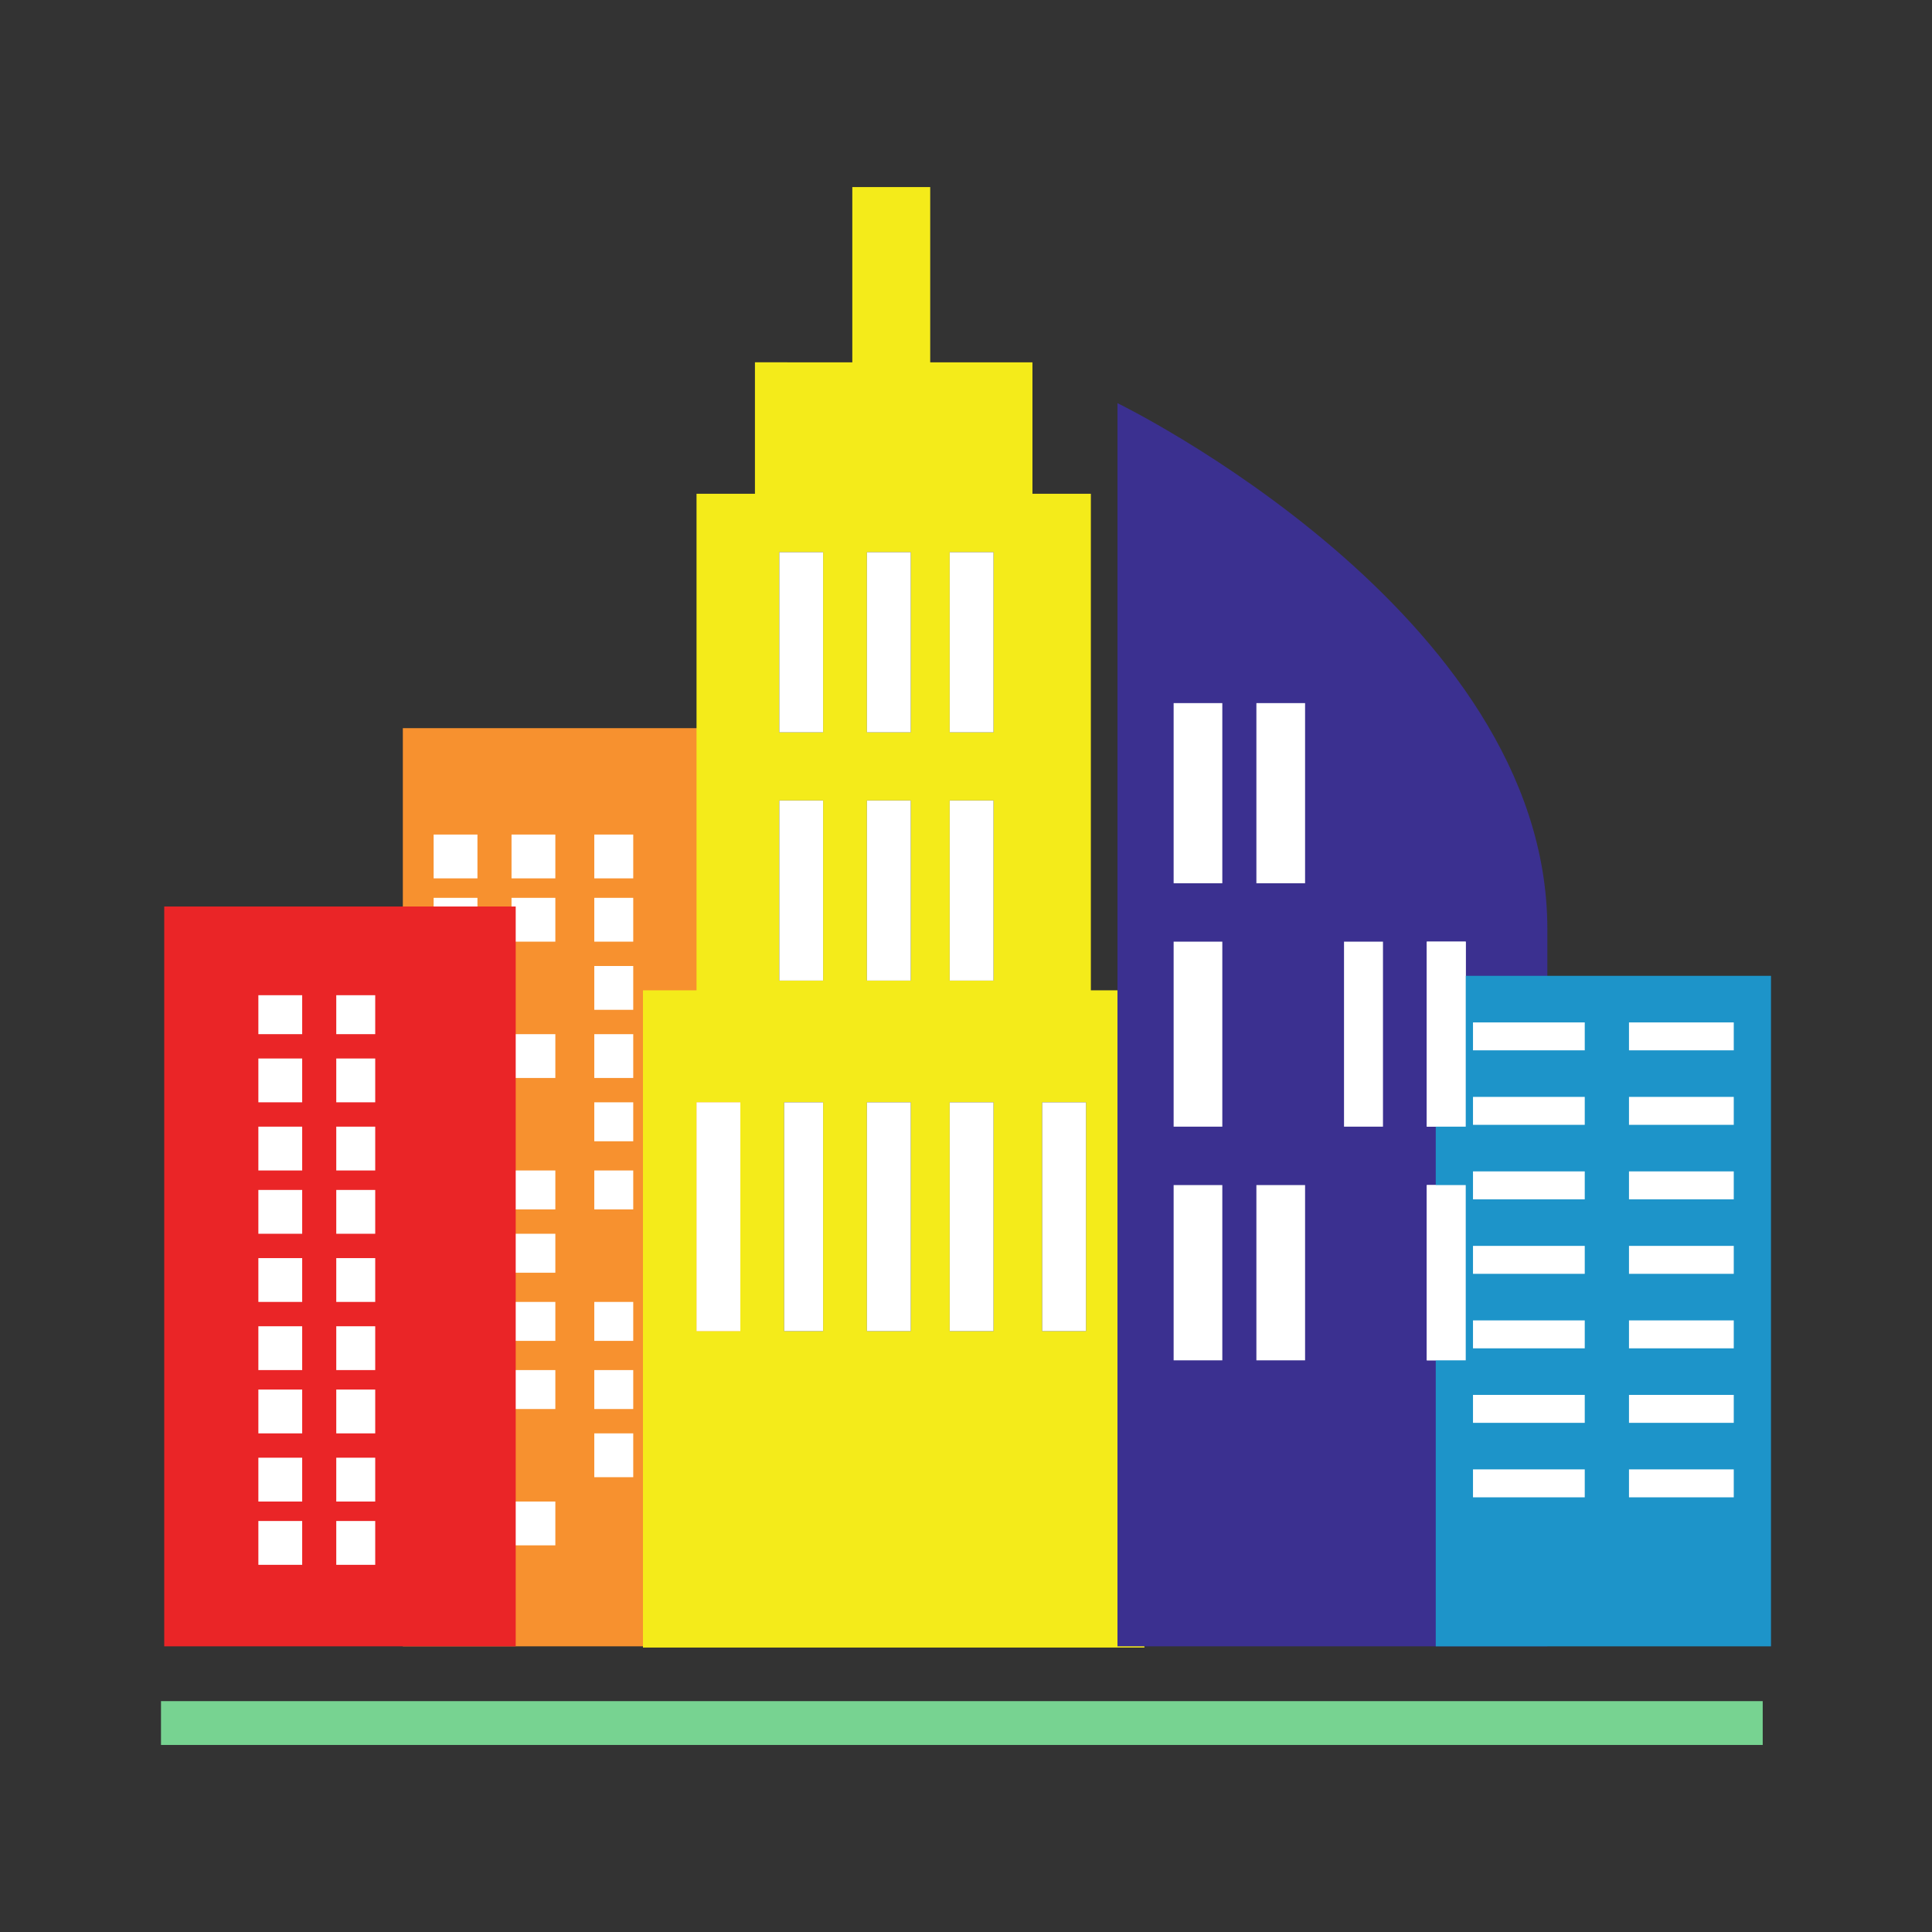 <?xml version="1.0" encoding="utf-8"?>
<!-- Generator: Adobe Illustrator 16.0.0, SVG Export Plug-In . SVG Version: 6.00 Build 0)  -->
<!DOCTYPE svg PUBLIC "-//W3C//DTD SVG 1.1//EN" "http://www.w3.org/Graphics/SVG/1.1/DTD/svg11.dtd">
<svg version="1.1" id="Layer_1" xmlns="http://www.w3.org/2000/svg" xmlns:xlink="http://www.w3.org/1999/xlink" x="0px" y="0px"
	 width="540px" height="540px" viewBox="0 0 540 540" enable-background="new 0 0 540 540" xml:space="preserve">
<rect x="0" y="0" width="540" height="540" fill="#333333" stroke="none"/>
<g>
	<g>
		<g>
			<g>
				<g>
					<g>
						<rect x="112.593" y="203.523" fill="#F7912F" width="97.168" height="256.632"/>
						<g>
							<rect x="121.201" y="233.26" fill="#FFFFFF" width="12.247" height="12.247"/>
							<rect x="142.973" y="233.26" fill="#FFFFFF" width="12.247" height="12.247"/>
							<rect x="166.106" y="233.26" fill="#FFFFFF" width="10.886" height="12.247"/>
							<rect x="121.201" y="250.95" fill="#FFFFFF" width="12.247" height="12.247"/>
							<rect x="142.973" y="250.95" fill="#FFFFFF" width="12.247" height="12.247"/>
							<rect x="166.106" y="250.95" fill="#FFFFFF" width="10.886" height="12.247"/>
							<rect x="121.201" y="270" fill="#FFFFFF" width="12.247" height="12.247"/>
							<rect x="166.106" y="270" fill="#FFFFFF" width="10.886" height="12.247"/>
							<rect x="121.201" y="289.051" fill="#FFFFFF" width="12.247" height="12.246"/>
							<rect x="142.973" y="289.051" fill="#FFFFFF" width="12.247" height="12.246"/>
							<rect x="166.106" y="289.051" fill="#FFFFFF" width="10.886" height="12.246"/>
							<rect x="121.201" y="308.101" fill="#FFFFFF" width="12.247" height="10.886"/>
							<rect x="166.106" y="308.101" fill="#FFFFFF" width="10.886" height="10.886"/>
							<rect x="121.201" y="327.151" fill="#FFFFFF" width="12.247" height="10.886"/>
							<rect x="142.973" y="327.151" fill="#FFFFFF" width="12.247" height="10.886"/>
							<rect x="166.106" y="327.151" fill="#FFFFFF" width="10.886" height="10.886"/>
							<rect x="142.973" y="344.841" fill="#FFFFFF" width="12.247" height="10.886"/>
							<rect x="121.201" y="363.892" fill="#FFFFFF" width="12.247" height="10.886"/>
							<rect x="142.973" y="363.892" fill="#FFFFFF" width="12.247" height="10.886"/>
							<rect x="166.106" y="363.892" fill="#FFFFFF" width="10.886" height="10.886"/>
							<rect x="142.973" y="382.941" fill="#FFFFFF" width="12.247" height="10.886"/>
							<rect x="166.106" y="382.941" fill="#FFFFFF" width="10.886" height="10.886"/>
							<rect x="121.201" y="400.631" fill="#FFFFFF" width="12.247" height="12.247"/>
							<rect x="166.106" y="400.631" fill="#FFFFFF" width="10.886" height="12.247"/>
							<rect x="121.201" y="419.682" fill="#FFFFFF" width="12.247" height="12.246"/>
							<rect x="142.973" y="419.682" fill="#FFFFFF" width="12.247" height="12.246"/>
						</g>
					</g>
					<g>
						<path fill="#F4EB1A" d="M304.902,276.804v-78.086v-60.709h-16.329v-36.74h-28.575V52.281h-21.772v48.987H211.01v36.74h-16.328
							v60.709v78.086h-14.969v183.7h140.156v-183.7H304.902z M254.554,154.337v50.348h-12.246v-50.348H254.554z M277.687,204.685
							H265.44v-50.348h12.247V204.685z M277.687,223.735v50.347H265.44v-50.347H277.687z M242.308,223.735h12.246v50.347h-12.246
							V223.735z M230.061,204.685h-12.247v-50.348h12.247V204.685z M217.814,223.735h12.247v50.347h-12.247V223.735z
							 M194.682,372.056v-50.09v-13.865h12.246v63.955H194.682z M219.175,372.056v-63.955h10.886v63.955H219.175z M242.308,372.056
							v-63.955h12.246v63.955H242.308z M265.44,372.056v-63.955h12.247v63.955H265.44z M291.294,372.056v-63.955h12.246v63.955
							H291.294z"/>
						<polygon fill="#FFFFFF" points="206.928,308.101 194.682,308.101 194.682,321.966 194.682,372.056 206.928,372.056 						"/>
						<rect x="219.175" y="308.101" fill="#FFFFFF" width="10.886" height="63.955"/>
						<rect x="242.308" y="308.101" fill="#FFFFFF" width="12.246" height="63.955"/>
						<rect x="265.44" y="308.101" fill="#FFFFFF" width="12.247" height="63.955"/>
						<rect x="291.294" y="308.101" fill="#FFFFFF" width="12.246" height="63.955"/>
						<rect x="217.814" y="223.735" fill="#FFFFFF" width="12.247" height="50.347"/>
						<rect x="242.308" y="223.735" fill="#FFFFFF" width="12.246" height="50.347"/>
						<rect x="265.44" y="223.735" fill="#FFFFFF" width="12.247" height="50.347"/>
						<rect x="217.814" y="154.337" fill="#FFFFFF" width="12.247" height="50.348"/>
						<rect x="242.308" y="154.337" fill="#FFFFFF" width="12.246" height="50.348"/>
						<rect x="265.44" y="154.337" fill="#FFFFFF" width="12.247" height="50.348"/>
					</g>
					<g>
						<path fill="#3B3090" d="M432.486,460.155c0,0,0-112.029,0-200.531c0-88.5-120.148-146.944-120.148-146.944v347.475H432.486z"
							/>
						<rect x="328.033" y="331.233" fill="#FFFFFF" width="13.607" height="48.986"/>
						<rect x="351.166" y="331.233" fill="#FFFFFF" width="13.607" height="48.986"/>
						<rect x="398.792" y="331.233" fill="#FFFFFF" width="10.886" height="48.986"/>
						<rect x="328.033" y="263.196" fill="#FFFFFF" width="13.607" height="51.708"/>
						<rect x="375.659" y="263.196" fill="#FFFFFF" width="10.887" height="51.708"/>
						<rect x="398.792" y="263.196" fill="#FFFFFF" width="10.886" height="51.708"/>
						<rect x="328.033" y="196.52" fill="#FFFFFF" width="13.607" height="50.347"/>
						<rect x="351.166" y="196.52" fill="#FFFFFF" width="13.607" height="50.347"/>
					</g>
					<g>
						<rect x="45.903" y="253.372" fill="#EA2527" width="98.239" height="206.783"/>
						<g>
							<rect x="93.987" y="278.164" fill="#FFFFFF" width="10.886" height="10.887"/>
						</g>
						<g>
							<rect x="72.215" y="278.164" fill="#FFFFFF" width="12.246" height="10.887"/>
						</g>
						<g>
							<rect x="93.987" y="295.854" fill="#FFFFFF" width="10.886" height="12.246"/>
						</g>
						<g>
							<rect x="72.215" y="295.854" fill="#FFFFFF" width="12.246" height="12.246"/>
						</g>
						<g>
							<rect x="93.987" y="314.904" fill="#FFFFFF" width="10.886" height="12.247"/>
						</g>
						<g>
							<rect x="72.215" y="314.904" fill="#FFFFFF" width="12.246" height="12.247"/>
						</g>
						<g>
							<rect x="93.987" y="332.594" fill="#FFFFFF" width="10.886" height="12.247"/>
						</g>
						<g>
							<rect x="72.215" y="332.594" fill="#FFFFFF" width="12.246" height="12.247"/>
						</g>
						<g>
							<rect x="93.987" y="351.645" fill="#FFFFFF" width="10.886" height="12.247"/>
						</g>
						<g>
							<rect x="72.215" y="351.645" fill="#FFFFFF" width="12.246" height="12.247"/>
						</g>
						<g>
							<rect x="93.987" y="370.695" fill="#FFFFFF" width="10.886" height="12.246"/>
						</g>
						<g>
							<rect x="72.215" y="370.695" fill="#FFFFFF" width="12.246" height="12.246"/>
						</g>
						<g>
							<rect x="93.987" y="388.385" fill="#FFFFFF" width="10.886" height="12.246"/>
						</g>
						<g>
							<rect x="72.215" y="388.385" fill="#FFFFFF" width="12.246" height="12.246"/>
						</g>
						<g>
							<rect x="93.987" y="407.435" fill="#FFFFFF" width="10.886" height="12.247"/>
						</g>
						<g>
							<rect x="72.215" y="407.435" fill="#FFFFFF" width="12.246" height="12.247"/>
						</g>
						<g>
							<rect x="93.987" y="425.124" fill="#FFFFFF" width="10.886" height="12.247"/>
						</g>
						<g>
							<rect x="72.215" y="425.124" fill="#FFFFFF" width="12.246" height="12.247"/>
						</g>
					</g>
					<g>
						<rect x="401.299" y="272.748" fill="#1D94C9" width="93.701" height="187.41"/>
						<rect x="411.707" y="285.763" fill="#FFFFFF" width="31.236" height="7.807"/>
						<rect x="455.306" y="285.763" fill="#FFFFFF" width="29.285" height="7.807"/>
						<rect x="411.707" y="306.586" fill="#FFFFFF" width="31.236" height="7.809"/>
						<rect x="455.306" y="306.586" fill="#FFFFFF" width="29.285" height="7.809"/>
						<rect x="411.707" y="327.406" fill="#FFFFFF" width="31.236" height="7.81"/>
						<rect x="455.306" y="327.406" fill="#FFFFFF" width="29.285" height="7.81"/>
						<rect x="411.707" y="348.23" fill="#FFFFFF" width="31.236" height="7.808"/>
						<rect x="455.306" y="348.23" fill="#FFFFFF" width="29.285" height="7.808"/>
						<rect x="455.306" y="369.055" fill="#FFFFFF" width="29.285" height="7.809"/>
						<rect x="411.707" y="369.055" fill="#FFFFFF" width="31.236" height="7.809"/>
						<rect x="411.707" y="389.878" fill="#FFFFFF" width="31.236" height="7.809"/>
						<rect x="455.306" y="389.878" fill="#FFFFFF" width="29.285" height="7.809"/>
						<rect x="411.707" y="410.698" fill="#FFFFFF" width="31.236" height="7.809"/>
						<rect x="455.306" y="410.698" fill="#FFFFFF" width="29.285" height="7.809"/>
					</g>
				</g>
				<rect x="45" y="475.472" fill="#77D391" width="447.684" height="12.247"/>
				<rect x="398.792" y="331.233" fill="#FFFFFF" width="10.886" height="48.986"/>
				<rect x="398.792" y="263.196" fill="#FFFFFF" width="10.886" height="51.708"/>
			</g>
		</g>
	</g>
</g>
</svg>
